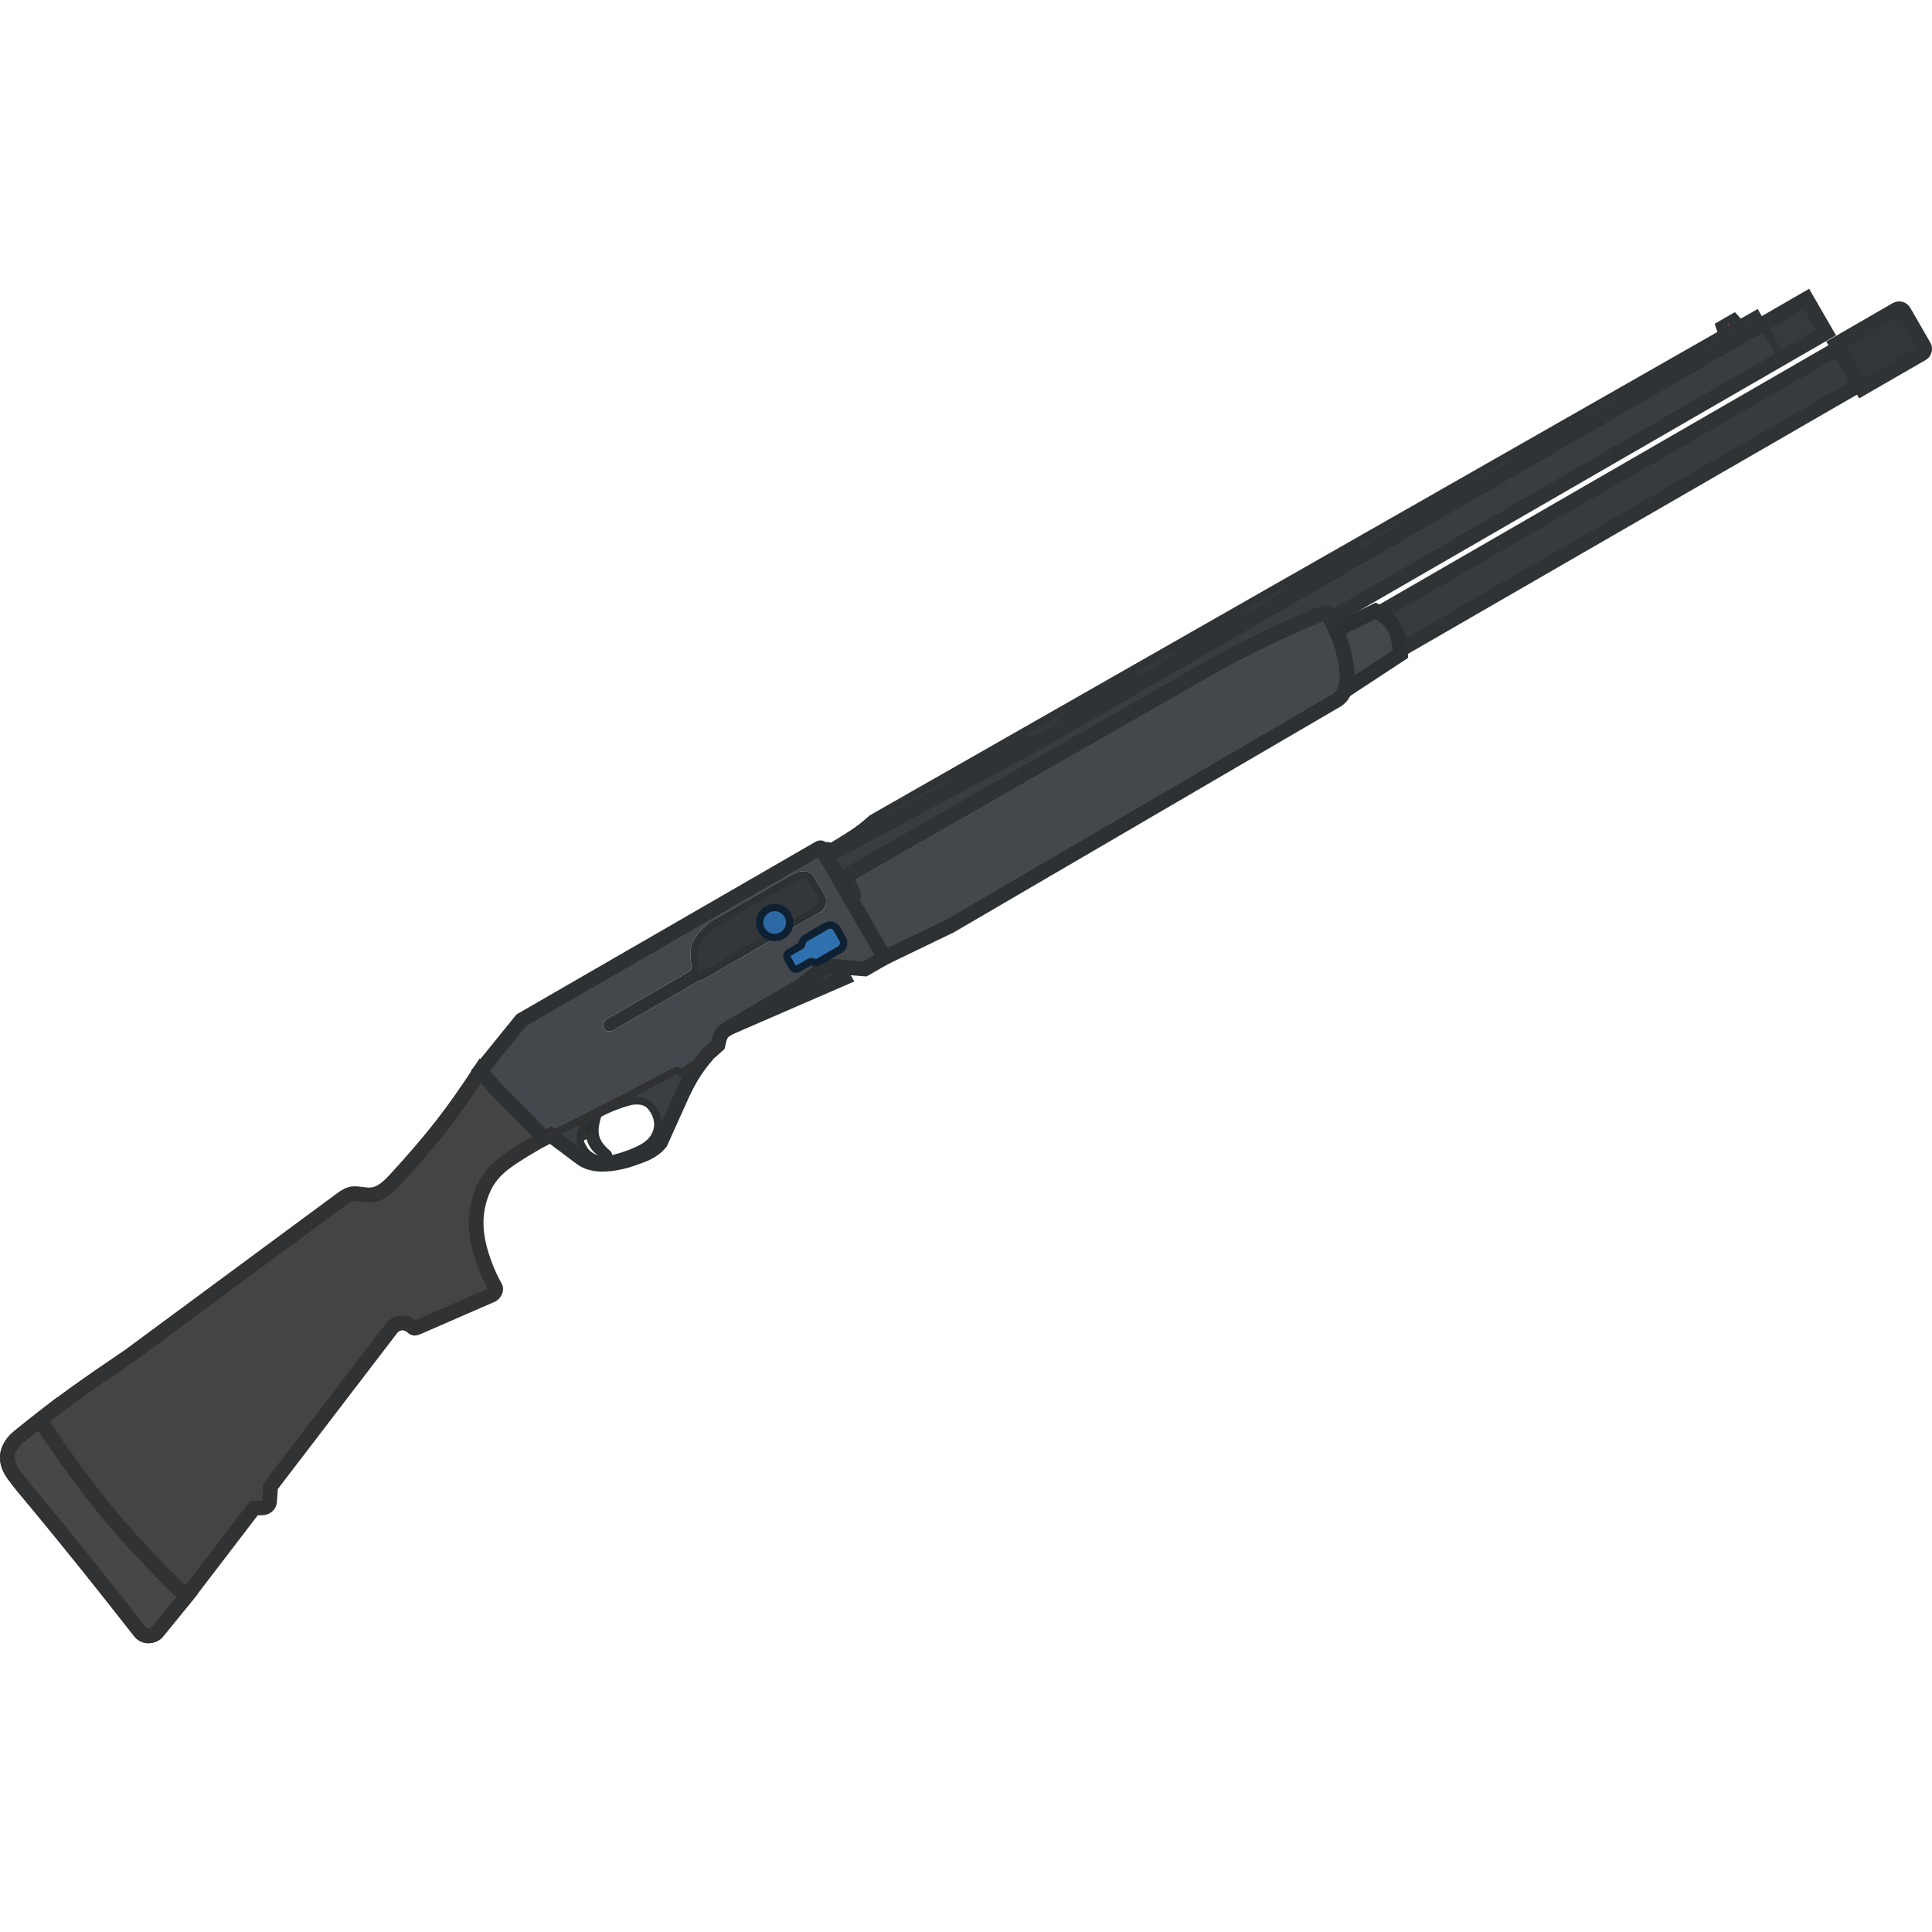 <?xml version="1.0" encoding="UTF-8" standalone="no"?>
<svg
   width="110"
   height="110"
   viewBox="0 0 110 110"
   fill="none"
   version="1.1"
   id="svg69"
   sodipodi:docname="m3k.svg"
   inkscape:version="1.3 (0e150ed6c4, 2023-07-21)"
   xmlns:inkscape="http://www.inkscape.org/namespaces/inkscape"
   xmlns:sodipodi="http://sodipodi.sourceforge.net/DTD/sodipodi-0.dtd"
   xmlns="http://www.w3.org/2000/svg"
   xmlns:svg="http://www.w3.org/2000/svg">
  <sodipodi:namedview
     id="namedview71"
     pagecolor="#505050"
     bordercolor="#ffffff"
     borderopacity="1"
     inkscape:pageshadow="0"
     inkscape:pageopacity="0"
     inkscape:pagecheckerboard="1"
     showgrid="false"
     inkscape:zoom="2.8284271"
     inkscape:cx="51.618795"
     inkscape:cy="60.45763"
     inkscape:window-width="1440"
     inkscape:window-height="829"
     inkscape:window-x="0"
     inkscape:window-y="0"
     inkscape:window-maximized="1"
     inkscape:current-layer="svg69"
     inkscape:showpageshadow="2"
     inkscape:deskcolor="#d1d1d1" />
  <g
     id="g1"
     transform="translate(0,16.442)">
    <rect
       x="83.722"
       y="50.873"
       width="0.988"
       height="0.247"
       fill="#a23e2b"
       id="rect4"
       transform="rotate(-30)"
       style="stroke-width:0.105" />
    <path
       d="m 98.254,1.873 -0.214,0.123 0.216,0.374 -0.054,0.031 0.025,0.044 0.644,-0.367 -0.027,-0.047 -0.054,0.031 -0.216,-0.374 -0.214,0.123 0.216,0.374 -0.106,0.061 z"
       fill="#333638"
       id="path6"
       style="stroke-width:0.105" />
    <path
       d="m 34.051,46.996 c -0.844,0.467 -0.954,0.944 -0.982,1.067 -0.035,0.13 -0.048,0.241 -0.045,0.338 0.063,-0.064 0.134,-0.105 0.195,-0.139 0.116,-0.065 0.328,-0.076 0.38,0.102 0.189,0.579 0.441,0.759 0.946,1.022 0.065,0.034 0.145,-0.071 0.061,-0.142 -0.782,-0.658 -0.887,-1.193 -0.555,-2.247 z"
       fill="#292b2c"
       id="path8"
       style="stroke-width:0.105" />
    <path
       d="m 34.051,46.996 c -0.844,0.467 -0.954,0.944 -0.982,1.067 -0.035,0.13 -0.048,0.241 -0.045,0.338 0.063,-0.064 0.134,-0.105 0.195,-0.139 0.116,-0.065 0.328,-0.076 0.38,0.102 0.189,0.579 0.441,0.759 0.946,1.022 0.065,0.034 0.145,-0.071 0.061,-0.142 -0.782,-0.658 -0.887,-1.193 -0.555,-2.247 z"
       stroke="#2e3133"
       stroke-width="0.42"
       id="path10" />
    <path
       fill-rule="evenodd"
       clip-rule="evenodd"
       d="m 38.417,44.547 c -2.755,1.467 -4.356,2.305 -7.064,3.645 l 1.776,1.333 c 0.374,0.268 0.887,0.321 1.112,0.32 0.747,-0.003 1.387,-0.159 2.333,-0.527 0.378,-0.147 0.726,-0.348 1.023,-0.698 l 1.281,-2.843 c 0.464,-0.959 0.787,-1.456 1.478,-2.264 -0.492,0.413 -0.926,0.71 -1.56,1.135 -0.106,-0.119 -0.219,-0.194 -0.38,-0.102 z m -5.348,3.516 c 0.029,-0.124 0.141,-0.611 1.014,-1.084 0.927,-0.502 1.832,-0.716 1.865,-0.72 0.76,-0.103 1.046,0.145 1.293,0.572 0.326,0.564 0.284,1.207 -0.188,1.712 -0.343,0.367 -0.958,0.625 -1.65,0.846 -0.529,0.169 -0.925,0.249 -1.332,0.163 -0.385,-0.082 -0.684,-0.321 -0.822,-0.559 -0.146,-0.251 -0.306,-0.463 -0.18,-0.93 0.001,-0.005 -0.002,0.008 0,0 z"
       fill="#3c3f41"
       id="path12"
       style="stroke-width:0.105" />
    <path
       d="m 33.069,48.062 c 0.028,-0.124 0.141,-0.611 1.014,-1.084 0.927,-0.502 1.832,-0.716 1.865,-0.72 0.76,-0.103 1.046,0.145 1.293,0.572 0.326,0.564 0.284,1.207 -0.188,1.712 -0.343,0.367 -0.958,0.625 -1.65,0.846 -0.529,0.169 -0.925,0.249 -1.332,0.163 -0.385,-0.082 -0.684,-0.321 -0.822,-0.559 -0.146,-0.251 -0.305,-0.463 -0.18,-0.93 z m 0,0 c -0.002,0.008 0.001,-0.005 0,0 z"
       stroke="#2e3133"
       stroke-width="0.42"
       id="path14" />
    <path
       fill-rule="evenodd"
       clip-rule="evenodd"
       d="m 28.141,45.454 -0.789,-0.935 c -1.602,2.441 -2.649,3.792 -4.816,6.167 -0.698,0.766 -1.079,0.908 -1.577,0.911 l -0.571,-0.063 c -0.358,-0.045 -0.557,0.026 -0.91,0.276 L 7.384,60.743 c -2.505,1.701 -3.928,2.68 -6.289,4.603 -0.8,0.652 -0.863,1.416 -0.327,2.149 0.374,0.513 0.747,0.956 1.104,1.38 0.132,0.157 0.262,0.312 0.389,0.466 2.013,2.438 3.475,4.269 5.725,7.138 0.254,0.317 0.748,0.246 0.942,0.026 l 1.816,-2.225 3.713,-4.853 0.531,-0.021 c 0.165,-0.024 0.336,-0.158 0.355,-0.312 l 0.065,-0.911 6.813,-8.906 c 0.188,-0.258 0.358,-0.339 0.531,-0.378 0.167,-0.038 0.359,-0.026 0.602,0.116 0.069,0.04 0.111,0.078 0.144,0.107 0.068,0.062 0.096,0.087 0.251,0.021 l 4.272,-1.861 c 0.16,-0.093 0.244,-0.319 0.182,-0.426 0,0 -0.614,-1.031 -0.929,-2.351 -0.21,-0.88 -0.257,-1.812 0.079,-2.826 0.351,-1.058 0.938,-1.647 1.87,-2.256 0.912,-0.596 1.776,-1.061 1.776,-1.061 z"
       stroke="#313233"
       stroke-width="0.841"
       id="path44"
       style="fill:#424446;fill-opacity:1" />
    <path
       d="m 10.756,74.268 -0.011,0.014 -1.816,2.225 C 8.734,76.726 8.241,76.797 7.987,76.48 5.737,73.611 4.275,71.78 2.262,69.342 2.135,69.188 2.004,69.033 1.872,68.876 1.515,68.452 1.142,68.008 0.768,67.496 0.233,66.762 0.295,65.998 1.095,65.346 c 0.517,-0.421 0.989,-0.797 1.438,-1.145 -0.003,0.011 -0.006,0.022 -0.009,0.033 -0.061,0.239 -0.106,0.416 0.035,0.623 2.577,3.782 4.201,5.773 7.472,9.052 0.203,0.204 0.431,0.294 0.724,0.358 z"
       fill="#464749"
       stroke="#313233"
       stroke-width="0.841"
       id="path16" />
    <path
       fill-rule="evenodd"
       clip-rule="evenodd"
       d="m 28.141,45.454 -0.789,-0.935 2.33,-2.878 16.868,-9.739 c 0.098,-0.057 0.145,-0.084 0.181,-0.073 0.032,0.009 0.055,0.049 0.099,0.126 l 3.534,6.122 -1.123,0.648 -2.015,-0.156 c -0.249,0.001 -0.442,0.16 -0.657,0.344 l -0.923,0.747 -4.289,2.511 c -0.338,0.195 -0.396,0.463 -0.486,0.887 -0.743,0.688 -1.232,1.026 -2.076,1.591 -0.106,-0.119 -0.219,-0.194 -0.379,-0.102 -2.874,1.529 -4.492,2.376 -7.418,3.82 z m 11.206,-7.076 c -0.056,-0.284 -0.039,-0.551 -0.019,-0.773 0.061,-0.657 0.828,-1.405 1.31,-1.683 l 4.357,-2.516 c 0.695,-0.401 1.159,-0.277 1.375,0.097 l 0.602,1.043 c 0.123,0.214 0.099,0.727 -0.249,0.928 l -6.737,3.889 c -0.027,0.015 -0.04,0.023 -0.051,0.02 -0.011,-0.003 -0.018,-0.016 -0.034,-0.043 l -5.026,2.902 c -0.177,0.102 -0.404,0.042 -0.506,-0.136 -0.102,-0.177 -0.042,-0.404 0.136,-0.506 l 4.705,-2.716 c 0.187,-0.108 0.178,-0.27 0.136,-0.506 z"
       fill="#44474b"
       id="path18"
       style="stroke-width:0.105" />
    <path
       d="m 41.566,42.05 4.081,-2.39 0.923,-0.747 c 0.215,-0.183 0.408,-0.343 0.657,-0.344 l 0.448,0.035 0.367,0.636 z"
       fill="#36393b"
       stroke="#2e3133"
       stroke-width="0.841"
       id="path24" />
    <path
       d="m 46.968,31.983 c -0.05,0.029 -0.067,0.093 -0.038,0.144 l 1.407,2.438 c 0.029,0.05 0.093,0.067 0.144,0.038 l 0.085,-0.049 c 0.05,-0.029 0.067,-0.093 0.038,-0.144 l -0.534,-0.925 1.016,-0.586 0.556,0.962 L 101.449,3.949 100.338,2.025 59.063,25.855 48.345,31.615 c -0.642,0.37 -0.924,0.498 -1.093,0.453 l -0.056,-0.096 c -0.029,-0.05 -0.093,-0.067 -0.144,-0.038 z"
       fill="#3a3d40"
       id="path28"
       style="stroke-width:0.105" />
    <rect
       x="58.595"
       y="55.256"
       width="30.374"
       height="2.408"
       fill="#373b3f"
       stroke="#303336"
       stroke-width="0.841"
       id="rect32"
       transform="rotate(-30)" />
    <path
       d="m 76.254,19.886 c 0.426,1.281 0.55,2.187 0.338,2.87 -0.016,0.051 -0.032,0.098 -0.05,0.142 l 3.196,-2.101 c -0.103,-1.368 -0.412,-1.919 -1.42,-2.459 l -2.271,1.101 c 0.114,0.246 0.206,0.447 0.206,0.447 z"
       fill="#43464a"
       stroke="#2c3033"
       stroke-width="0.841"
       id="path34" />
    <path
       d="m 104.555,3.154 1.451,2.513 3.421,-1.975 c 0.147,-0.085 0.198,-0.274 0.113,-0.422 l -1.142,-1.978 c -0.085,-0.148 -0.274,-0.198 -0.422,-0.113 z"
       fill="#333639"
       stroke="#303336"
       stroke-width="0.841"
       id="path36" />
    <rect
       x="85.883"
       y="51.922"
       width="2.902"
       height="2.223"
       fill="#373a3c"
       stroke="#303336"
       stroke-width="0.42"
       id="rect38"
       transform="rotate(-30)" />
    <path
       d="M 100.338,2.025 99.999,1.436 49.64,30.154 c -0.477,0.432 -0.79,0.67 -1.469,1.098 l -0.974,0.598 0.108,0.187 0.903,-0.344 c 0.044,-0.025 0.089,-0.051 0.137,-0.078 l 5.498,-2.955 c 0.19,-0.452 0.367,-0.684 0.791,-1.032 l 3.239,-1.799 c 0.507,-0.162 0.767,-0.113 1.153,-0.039 0.036,0.007 0.074,0.014 0.113,0.021 l 1.135,-0.655 c 0.187,-0.455 0.331,-0.801 0.753,-1.148 l 3.132,-1.737 c 0.507,-0.162 0.767,-0.113 1.153,-0.039 0.006,0.001 0.013,0.003 0.02,0.004 l 1.374,-0.793 c 0.17,-0.41 0.322,-0.732 0.714,-1.054 l 3.105,-1.721 c 0.514,-0.165 0.771,-0.167 1.166,-0.103 l 1.389,-0.802 c 0.143,-0.359 0.264,-0.634 0.626,-0.931 l 3.319,-1.845 c 0.47,-0.151 0.725,-0.165 1.068,-0.118 l 1.349,-0.779 c 0.143,-0.359 0.264,-0.634 0.626,-0.931 l 3.319,-1.845 c 0.47,-0.151 0.725,-0.165 1.068,-0.118 l 1.349,-0.779 c 0.143,-0.359 0.264,-0.634 0.626,-0.931 l 3.319,-1.845 c 0.47,-0.151 0.725,-0.165 1.068,-0.118 l 1.204,-0.695 c 0.128,-0.314 0.258,-0.568 0.588,-0.838 l 3.667,-2.046 c 0.423,-0.136 0.672,-0.161 0.966,-0.13 z"
       fill="#34373a"
       id="path40"
       style="stroke-width:0.105" />
    <path
       d="M 100.338,2.025 99.999,1.436 49.64,30.154 c -0.477,0.432 -0.79,0.67 -1.469,1.098 l -0.974,0.598 0.108,0.187 0.903,-0.344 c 0.044,-0.025 0.089,-0.051 0.137,-0.078 l 5.498,-2.955 c 0.19,-0.452 0.367,-0.684 0.791,-1.032 l 3.239,-1.799 c 0.507,-0.162 0.767,-0.113 1.153,-0.039 0.036,0.007 0.074,0.014 0.113,0.021 l 1.135,-0.655 c 0.187,-0.455 0.331,-0.801 0.753,-1.148 l 3.132,-1.737 c 0.507,-0.162 0.767,-0.113 1.153,-0.04 l 3.1e-5,5.5e-5 c 0.006,0.001 0.013,0.003 0.02,0.004 l 1.374,-0.793 c 0.17,-0.41 0.322,-0.732 0.714,-1.054 l 3.105,-1.721 c 0.514,-0.165 0.771,-0.167 1.166,-0.103 l 1.389,-0.802 c 0.143,-0.359 0.264,-0.634 0.626,-0.931 l 3.319,-1.845 c 0.47,-0.151 0.725,-0.165 1.068,-0.118 l 1.349,-0.779 c 0.143,-0.359 0.264,-0.634 0.626,-0.931 l 3.319,-1.845 c 0.47,-0.151 0.725,-0.165 1.068,-0.118 l 1.349,-0.779 c 0.143,-0.359 0.264,-0.634 0.626,-0.931 l 3.319,-1.845 c 0.47,-0.151 0.725,-0.165 1.068,-0.118 l 1.204,-0.695 c 0.128,-0.314 0.258,-0.568 0.588,-0.838 l 3.667,-2.046 c 0.423,-0.136 0.672,-0.161 0.966,-0.13 z"
       stroke="#303336"
       stroke-width="0.42"
       id="path42" />
    <path
       d="m 27.352,44.52 0.789,0.935 2.858,2.912 c 0.12,-0.059 0.238,-0.118 0.354,-0.175 l 1.776,1.333 c 0.374,0.268 0.887,0.321 1.112,0.32 0.747,-0.003 1.387,-0.159 2.333,-0.527 0.378,-0.147 0.726,-0.348 1.023,-0.698 l 1.282,-2.843 c 0.464,-0.959 0.783,-1.452 1.475,-2.261 0.164,-0.137 0.334,-0.287 0.519,-0.459 0.091,-0.423 0.148,-0.691 0.486,-0.887 l 4.289,-2.511 0.923,-0.747 c 0.215,-0.183 0.408,-0.343 0.657,-0.344 l 2.015,0.156 1.123,-0.648 -3.534,-6.122 c -0.044,-0.076 -0.067,-0.116 -0.099,-0.126 -0.036,-0.011 -0.082,0.016 -0.181,0.073 l -16.868,9.739 z"
       stroke="#2e3133"
       stroke-width="0.841"
       id="path46" />
    <path
       d="m 39.554,38.341 -2.91e-4,-0.002 -2.91e-4,-0.002 c -0.05,-0.253 -0.036,-0.495 -0.016,-0.714 0.024,-0.263 0.198,-0.574 0.448,-0.866 0.246,-0.288 0.54,-0.528 0.758,-0.654 l 4.357,-2.516 c 0.325,-0.188 0.568,-0.236 0.737,-0.216 0.159,0.019 0.273,0.101 0.351,0.236 l 0.602,1.043 c 0.03,0.051 0.056,0.178 0.028,0.325 -0.027,0.141 -0.095,0.255 -0.199,0.316 l -6.608,3.815 -0.031,-0.053 -0.182,0.105 -5.026,2.902 c -0.077,0.044 -0.175,0.018 -0.219,-0.059 -0.044,-0.077 -0.018,-0.175 0.059,-0.219 l 4.705,-2.716 c 0.143,-0.083 0.227,-0.201 0.255,-0.348 0.024,-0.127 0.003,-0.262 -0.018,-0.377 z"
       stroke="#2e3133"
       stroke-width="0.42"
       id="path48"
       style="fill:#34373a;fill-opacity:1" />
    <circle
       cx="20.155"
       cy="53.302"
       fill="#2c69a2"
       stroke="#0e2133"
       stroke-width="0.42"
       id="ellipse50"
       r="0.855"
       transform="rotate(-30)" />
    <path
       d="m 46.129,38.312 c -0.089,0.052 -0.678,0.391 -0.678,0.391 -0.118,0.068 -0.269,0.028 -0.337,-0.09 l -0.278,-0.481 c -0.068,-0.118 -0.028,-0.269 0.09,-0.337 0,0 0.588,-0.34 0.678,-0.391 0.089,-0.052 0.012,-0.292 0.268,-0.44 l 1.176,-0.679 c 0.207,-0.119 0.471,-0.049 0.59,0.158 l 0.34,0.588 c 0.119,0.207 0.049,0.471 -0.158,0.59 l -1.176,0.679 c -0.256,0.148 -0.426,-0.039 -0.515,0.012 z"
       stroke="#0e2133"
       stroke-width="0.42"
       id="path52"
       style="fill:#2f71af;fill-opacity:1" />
    <path
       d="m 30.999,48.367 c 2.927,-1.444 4.545,-2.29 7.418,-3.82 0.16,-0.093 0.274,-0.017 0.38,0.102 0.844,-0.565 1.332,-0.903 2.076,-1.591"
       stroke="#2f3133"
       stroke-width="0.42"
       id="path54" />
    <path
       d="M 48.07,33.485 69.395,21.28 c 2.236,-1.19 3.514,-1.815 5.876,-2.787 0.194,-0.08 0.309,-0.02 0.364,0.075 0.062,0.107 0.618,1.318 0.618,1.318 0.426,1.281 0.55,2.187 0.338,2.87 -0.105,0.338 -0.249,0.517 -0.472,0.664 L 54.101,36.276 50.365,38.077 48.497,34.842 c 0.146,-0.23 0.144,-0.368 -0.026,-0.662 z"
       stroke="#2e3133"
       stroke-width="0.841"
       id="path56"
       style="fill:#44484b;fill-opacity:1" />
    <path
       d="m 46.929,32.126 c -0.029,-0.05 -0.012,-0.115 0.038,-0.144 l 0.085,-0.049 c 0.05,-0.029 0.115,-0.012 0.144,0.038 l 0.055,0.096 c 0.169,0.045 0.451,-0.082 1.093,-0.453 L 59.063,25.855 102.85,0.574 103.961,2.499 75.745,18.79 c -0.054,-0.114 -0.095,-0.198 -0.109,-0.222 -0.055,-0.095 -0.17,-0.155 -0.364,-0.075 -2.362,0.972 -3.641,1.596 -5.876,2.787 l -20.31,11.619 -1.016,0.586 0.401,0.695 c 0.08,0.139 0.123,0.243 0.13,0.339 -0.009,0.014 -0.021,0.026 -0.036,0.035 l -0.085,0.049 c -0.05,0.029 -0.115,0.012 -0.144,-0.038 z"
       stroke="#303336"
       stroke-width="0.841"
       id="path58" />
    <path
       d="m 97.88,2.089 0.856,-0.494 0.335,0.369 -1.038,0.599 z"
       stroke="#303336"
       stroke-width="0.42"
       id="path60" />
  </g>
  <defs
     id="defs67" />
</svg>
